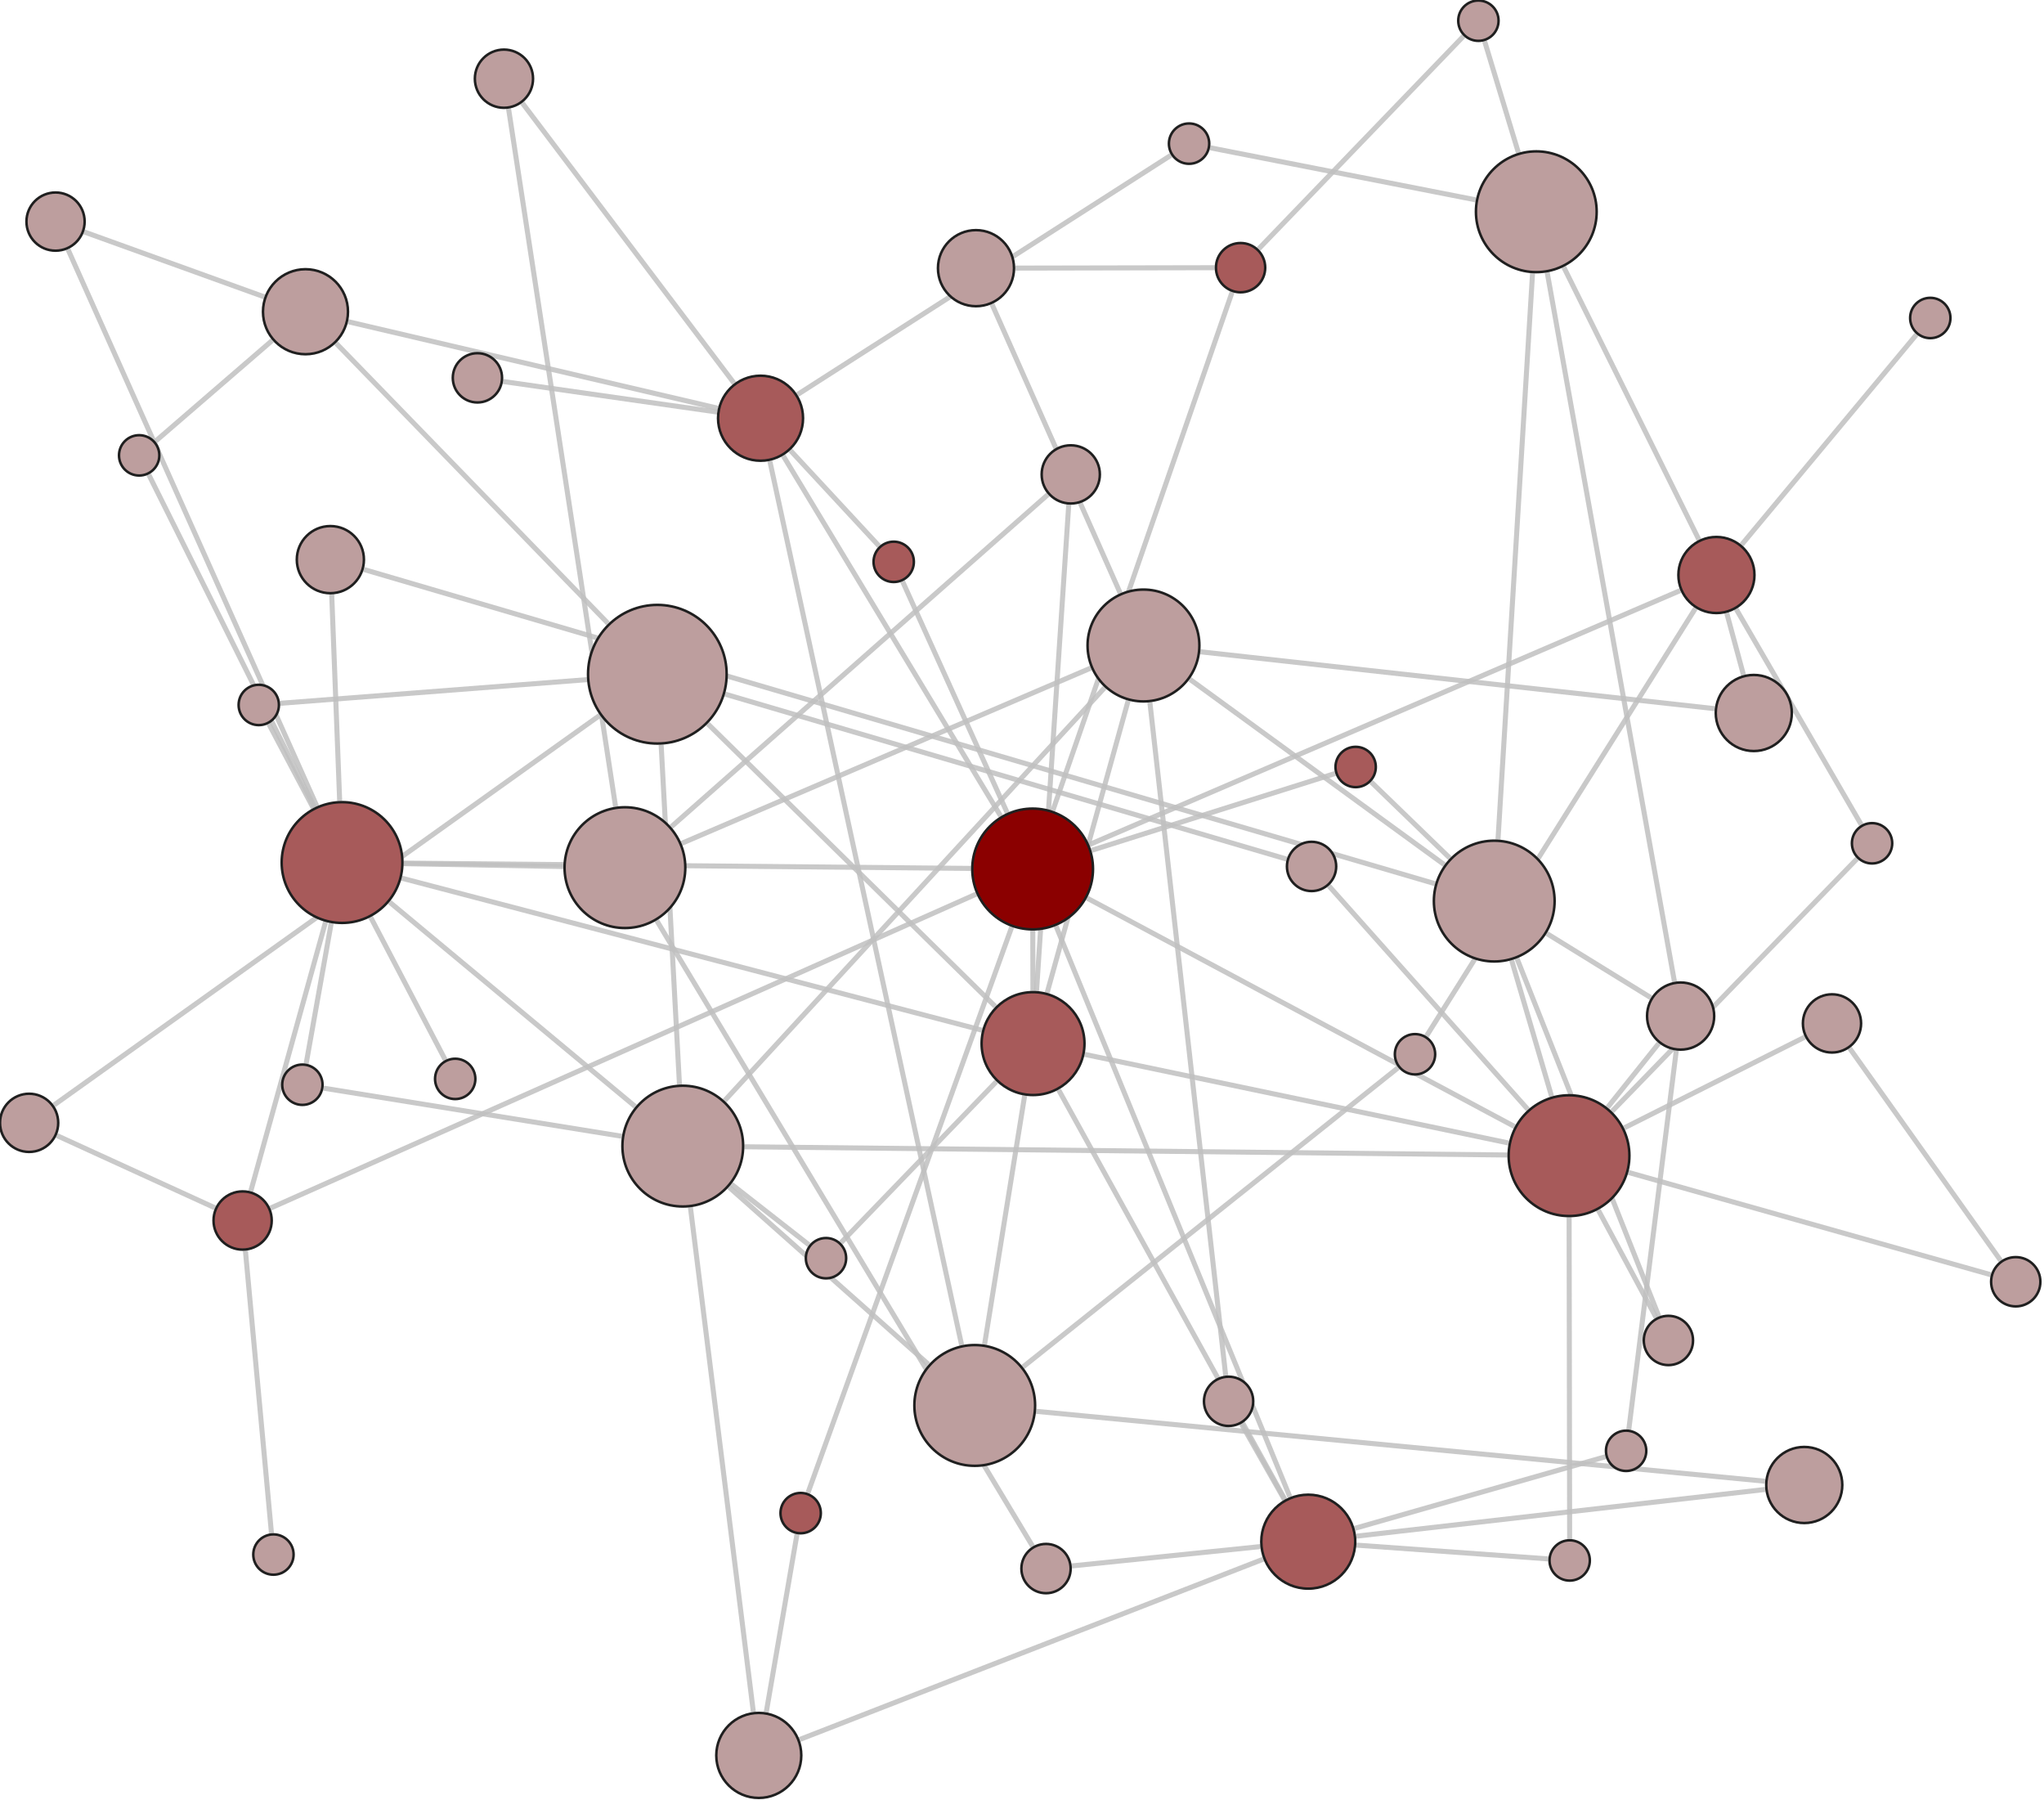 <?xml version="1.0" encoding="UTF-8"?>
<!DOCTYPE svg PUBLIC "-//W3C//DTD SVG 1.1//EN"
    "http://www.w3.org/Graphics/SVG/1.1/DTD/svg11.dtd" >
<svg contentScriptType="text/ecmascript" width="811.0"
     xmlns:xlink="http://www.w3.org/1999/xlink" zoomAndPan="magnify"
     contentStyleType="text/css"
     viewBox="-411 -345 811 714" height="714.0"
     preserveAspectRatio="xMidYMid meet" xmlns="http://www.w3.org/2000/svg"
     version="1.1">
    <g id="edges">
        <path fill="none" stroke-width="2.0"
              d="M -1.224,24.157 L -1.168,48.049" class="id_1 id_0"
              stroke-opacity="0.847" stroke="#bfbfbf"/>
        <path fill="none" stroke-width="2.0"
              d="M -251.628,3.338 L -21.345,63.66"
              class="id_2 id_0" stroke-opacity="0.847" stroke="#bfbfbf"/>
        <path fill="none" stroke-width="2.0"
              d="M -250.831,-2.63 L -25.736,-0.526"
              class="id_2 id_1" stroke-opacity="0.847" stroke="#bfbfbf"/>
        <path fill="none" stroke-width="2.0"
              d="M 187.606,108.409 L 19.348,73.237"
              class="id_3 id_0" stroke-opacity="0.847" stroke="#bfbfbf"/>
        <path fill="none" stroke-width="2.0"
              d="M 189.974,101.889 L 20.287,11.226"
              class="id_3 id_1" stroke-opacity="0.847" stroke="#bfbfbf"/>
        <path fill="none" stroke-width="2.0"
              d="M -158.889,93.984 L -256.486,12.783"
              class="id_4 id_2" stroke-opacity="0.847" stroke="#bfbfbf"/>
        <path fill="none" stroke-width="2.0"
              d="M -115.638,109.888 L 187.09,113.15"
              class="id_4 id_3" stroke-opacity="0.847" stroke="#bfbfbf"/>
        <path fill="none" stroke-width="2.0"
              d="M 36.631,-67.099 L 4.472,48.81" class="id_5 id_0"
              stroke-opacity="0.847" stroke="#bfbfbf"/>
        <path fill="none" stroke-width="2.0"
              d="M 27.334,-72.267 L -123.529,91.632"
              class="id_5 id_4" stroke-opacity="0.847" stroke="#bfbfbf"/>
        <path fill="none" stroke-width="2.0"
              d="M 162.108,-1.968 L 61.028,-75.6"
              class="id_6 id_5" stroke-opacity="0.847" stroke="#bfbfbf"/>
        <path fill="none" stroke-width="2.0"
              d="M 188.768,35.894 L 204.65,89.95"
              class="id_6 id_3" stroke-opacity="0.847" stroke="#bfbfbf"/>
        <path fill="none" stroke-width="2.0"
              d="M -42.54,196.256 L -121.806,125.863"
              class="id_7 id_4" stroke-opacity="0.847" stroke="#bfbfbf"/>
        <path fill="none" stroke-width="2.0"
              d="M -20.363,188.352 L -4.446,89.601"
              class="id_7 id_0" stroke-opacity="0.847" stroke="#bfbfbf"/>
        <path fill="none" stroke-width="2.0"
              d="M 100.821,248.824 L 7.992,22.33" class="id_8 id_1"
              stroke-opacity="0.847" stroke="#bfbfbf"/>
        <path fill="none" stroke-width="2.0"
              d="M 98.822,249.782 L 8.996,87.258" class="id_8 id_0"
              stroke-opacity="0.847" stroke="#bfbfbf"/>
        <path fill="none" stroke-width="2.0"
              d="M -140.565,-10.459 L 21.845,-80.024"
              class="id_9 id_5" stroke-opacity="0.847" stroke="#bfbfbf"/>
        <path fill="none" stroke-width="2.0"
              d="M -187.494,-1.273 L -250.834,-2.417"
              class="id_9 id_2" stroke-opacity="0.847" stroke="#bfbfbf"/>
        <path fill="none" stroke-width="2.0"
              d="M 244.06,50.785 L 202.688,25.269"
              class="id_10 id_6" stroke-opacity="0.847" stroke="#bfbfbf"/>
        <path fill="none" stroke-width="2.0"
              d="M 247.191,68.831 L 226.815,94.314"
              class="id_10 id_3" stroke-opacity="0.847" stroke="#bfbfbf"/>
        <path fill="none" stroke-width="2.0"
              d="M 197.07,-236.594 L 183.364,-11.978"
              class="id_11 id_6" stroke-opacity="0.847" stroke="#bfbfbf"/>
        <path fill="none" stroke-width="2.0"
              d="M 202.879,-236.933 L 253.38,44.438"
              class="id_11 id_10" stroke-opacity="0.847" stroke="#bfbfbf"/>
        <path fill="none" stroke-width="2.0"
              d="M 211.79,265.482 L 211.583,137.868"
              class="id_12 id_3" stroke-opacity="0.847" stroke="#bfbfbf"/>
        <path fill="none" stroke-width="2.0"
              d="M 203.325,273.373 L 127.166,267.902"
              class="id_12 id_8" stroke-opacity="0.847" stroke="#bfbfbf"/>
        <path fill="none" stroke-width="2.0"
              d="M 263.099,-130.882 L 209.425,-239.095"
              class="id_13 id_11" stroke-opacity="0.847" stroke="#bfbfbf"/>
        <path fill="none" stroke-width="2.0"
              d="M 255.703,-110.758 L 21.185,-9.955"
              class="id_13 id_1" stroke-opacity="0.847" stroke="#bfbfbf"/>
        <path fill="none" stroke-width="2.0"
              d="M -105.557,-162.133 L -29.441,188.596"
              class="id_14 id_7" stroke-opacity="0.847" stroke="#bfbfbf"/>
        <path fill="none" stroke-width="2.0"
              d="M -100.264,-164.237 L -13.922,-21.232"
              class="id_14 id_1" stroke-opacity="0.847" stroke="#bfbfbf"/>
        <path fill="none" stroke-width="2.0"
              d="M -289.531,76.911 L -279.584,21.215"
              class="id_15 id_2" stroke-opacity="0.847" stroke="#bfbfbf"/>
        <path fill="none" stroke-width="2.0"
              d="M -282.634,86.632 L -164.233,105.73"
              class="id_15 id_4" stroke-opacity="0.847" stroke="#bfbfbf"/>
        <path fill="none" stroke-width="2.0"
              d="M -130.217,-57.929 L -16.031,54.302"
              class="id_16 id_0" stroke-opacity="0.847" stroke="#bfbfbf"/>
        <path fill="none" stroke-width="2.0"
              d="M -148.678,-49.597 L -141.408,85.206"
              class="id_16 id_4" stroke-opacity="0.847" stroke="#bfbfbf"/>
        <path fill="none" stroke-width="2.0"
              d="M 327.513,-17.847 L 277.852,-103.429"
              class="id_17 id_13" stroke-opacity="0.847" stroke="#bfbfbf"/>
        <path fill="none" stroke-width="2.0"
              d="M 325.86,-4.395 L 228.573,95.863"
              class="id_17 id_3" stroke-opacity="0.847" stroke="#bfbfbf"/>
        <path fill="none" stroke-width="2.0"
              d="M 75.322,200.654 L 45.234,-66.416"
              class="id_18 id_5" stroke-opacity="0.847" stroke="#bfbfbf"/>
        <path fill="none" stroke-width="2.0"
              d="M 81.544,219.796 L 98.63,249.889"
              class="id_18 id_8" stroke-opacity="0.847" stroke="#bfbfbf"/>
        <path fill="none" stroke-width="2.0"
              d="M -266.661,-119.12 L 158.408,5.549"
              class="id_19 id_6" stroke-opacity="0.847" stroke="#bfbfbf"/>
        <path fill="none" stroke-width="2.0"
              d="M -279.388,-109.201 L -276.228,-27.295"
              class="id_19 id_2" stroke-opacity="0.847" stroke="#bfbfbf"/>
        <path fill="none" stroke-width="2.0"
              d="M -203.782,-304.177 L -119.709,-192.953"
              class="id_20 id_14" stroke-opacity="0.847" stroke="#bfbfbf"/>
        <path fill="none" stroke-width="2.0"
              d="M -209.219,-301.88 L -166.751,-25.003"
              class="id_20 id_9" stroke-opacity="0.847" stroke="#bfbfbf"/>
        <path fill="none" stroke-width="2.0"
              d="M -62.182,-128.366 L -97.431,-166.371"
              class="id_21 id_14" stroke-opacity="0.847" stroke="#bfbfbf"/>
        <path fill="none" stroke-width="2.0"
              d="M -52.898,-114.39 L -11.362,-22.578"
              class="id_21 id_1" stroke-opacity="0.847" stroke="#bfbfbf"/>
        <path fill="none" stroke-width="2.0"
              d="M 280.777,-77.225 L 274.103,-101.866"
              class="id_22 id_13" stroke-opacity="0.847" stroke="#bfbfbf"/>
        <path fill="none" stroke-width="2.0"
              d="M 269.357,-63.89 L 65.24,-86.462"
              class="id_22 id_5" stroke-opacity="0.847" stroke="#bfbfbf"/>
        <path fill="none" stroke-width="2.0"
              d="M 13.048,-144.798 L 0.264,48.095"
              class="id_26 id_0" stroke-opacity="0.847" stroke="#bfbfbf"/>
        <path fill="none" stroke-width="2.0"
              d="M 4.81,-148.85 L -144.702,-17.005"
              class="id_26 id_9" stroke-opacity="0.847" stroke="#bfbfbf"/>
        <path fill="none" stroke-width="2.0"
              d="M -277.697,-208.892 L -169.691,-97.646"
              class="id_27 id_16" stroke-opacity="0.847" stroke="#bfbfbf"/>
        <path fill="none" stroke-width="2.0"
              d="M -272.885,-217.394 L -126.146,-183.058"
              class="id_27 id_14" stroke-opacity="0.847" stroke="#bfbfbf"/>
        <path fill="none" stroke-width="2.0"
              d="M -93.754,345.026 L 90.243,273.467"
              class="id_29 id_8" stroke-opacity="0.847" stroke="#bfbfbf"/>
        <path fill="none" stroke-width="2.0"
              d="M -112.086,334.089 L -137.063,133.891"
              class="id_29 id_4" stroke-opacity="0.847" stroke="#bfbfbf"/>
        <path fill="none" stroke-width="2.0"
              d="M -303.726,134.244 L -23.626,9.642"
              class="id_30 id_1" stroke-opacity="0.847" stroke="#bfbfbf"/>
        <path fill="none" stroke-width="2.0"
              d="M -311.507,127.533 L -281.83,20.704"
              class="id_30 id_2" stroke-opacity="0.847" stroke="#bfbfbf"/>
        <path fill="none" stroke-width="2.0"
              d="M -17.432,-224.373 L 33.491,-109.685"
              class="id_33 id_5" stroke-opacity="0.847" stroke="#bfbfbf"/>
        <path fill="none" stroke-width="2.0"
              d="M -90.441,247.208 L -9.57,22.71"
              class="id_37 id_1" stroke-opacity="0.847" stroke="#bfbfbf"/>
        <path fill="none" stroke-width="2.0"
              d="M -94.77,263.581 L -106.979,334.21"
              class="id_37 id_29" stroke-opacity="0.847" stroke="#bfbfbf"/>
        <path fill="none" stroke-width="2.0"
              d="M 289.362,242.561 L 0.088,214.828"
              class="id_39 id_7" stroke-opacity="0.847" stroke="#bfbfbf"/>
        <path fill="none" stroke-width="2.0"
              d="M 289.391,245.818 L 127.091,264.359"
              class="id_39 id_8" stroke-opacity="0.847" stroke="#bfbfbf"/>
        <path fill="none" stroke-width="2.0"
              d="M 235.254,222.062 L 254.102,71.75"
              class="id_44 id_10" stroke-opacity="0.847" stroke="#bfbfbf"/>
        <path fill="none" stroke-width="2.0"
              d="M 226.023,232.831 L 126.478,261.273"
              class="id_44 id_8" stroke-opacity="0.847" stroke="#bfbfbf"/>
        <path fill="none" stroke-width="2.0"
              d="M -349.35,-169.928 L -302.935,-210.003"
              class="id_46 id_27" stroke-opacity="0.847" stroke="#bfbfbf"/>
        <path fill="none" stroke-width="2.0"
              d="M -351.993,-156.766 L -286.193,-24.745"
              class="id_46 id_2" stroke-opacity="0.847" stroke="#bfbfbf"/>
        <path fill="none" stroke-width="2.0"
              d="M 247.194,177.172 L 190.888,35.164"
              class="id_47 id_6" stroke-opacity="0.847" stroke="#bfbfbf"/>
        <path fill="none" stroke-width="2.0"
              d="M 246.113,177.675 L 223.129,134.949"
              class="id_47 id_3" stroke-opacity="0.847" stroke="#bfbfbf"/>
        <path fill="none" stroke-width="2.0"
              d="M 132.995,-34.847 L 164.297,-4.57"
              class="id_48 id_6" stroke-opacity="0.847" stroke="#bfbfbf"/>
        <path fill="none" stroke-width="2.0"
              d="M 118.779,-38.198 L 22.038,-7.659"
              class="id_48 id_1" stroke-opacity="0.847" stroke="#bfbfbf"/>
        <path fill="none" stroke-width="2.0"
              d="M 53.632,-283.442 L -94.618,-188.468"
              class="id_51 id_14" stroke-opacity="0.847" stroke="#bfbfbf"/>
        <path fill="none" stroke-width="2.0"
              d="M 69.13,-286.391 L 174.562,-265.71"
              class="id_51 id_11" stroke-opacity="0.847" stroke="#bfbfbf"/>
        <path fill="none" stroke-width="2.0"
              d="M 116.22,6.359 L 195.281,95.15"
              class="id_56 id_3" stroke-opacity="0.847" stroke="#bfbfbf"/>
        <path fill="none" stroke-width="2.0"
              d="M 99.532,-4.208 L -123.321,-69.666"
              class="id_56 id_16" stroke-opacity="0.847" stroke="#bfbfbf"/>
        <path fill="none" stroke-width="2.0"
              d="M -89.961,148.847 L -120.831,124.694"
              class="id_60 id_4" stroke-opacity="0.847" stroke="#bfbfbf"/>
        <path fill="none" stroke-width="2.0"
              d="M -77.364,147.968 L -15.638,84.004"
              class="id_60 id_0" stroke-opacity="0.847" stroke="#bfbfbf"/>
        <path fill="none" stroke-width="2.0"
              d="M 305.118,66.367 L 233.392,102.428"
              class="id_61 id_3" stroke-opacity="0.847" stroke="#bfbfbf"/>
        <path fill="none" stroke-width="2.0"
              d="M -389.643,93.396 L -172.975,-61.288"
              class="id_62 id_16" stroke-opacity="0.847" stroke="#bfbfbf"/>
        <path fill="none" stroke-width="2.0"
              d="M -388.492,105.405 L -325.685,134.129"
              class="id_62 id_30" stroke-opacity="0.847" stroke="#bfbfbf"/>
        <path fill="none" stroke-width="2.0"
              d="M -377.629,-253.016 L -306.126,-227.239"
              class="id_68 id_27" stroke-opacity="0.847" stroke="#bfbfbf"/>
        <path fill="none" stroke-width="2.0"
              d="M -384.044,-246.105 L -285.266,-25.183"
              class="id_68 id_2" stroke-opacity="0.847" stroke="#bfbfbf"/>
        <path fill="none" stroke-width="2.0"
              d="M 77.866,-229.12 L 6.712,-23.409"
              class="id_69 id_1" stroke-opacity="0.847" stroke="#bfbfbf"/>
        <path fill="none" stroke-width="2.0"
              d="M 70.952,-238.809 L -8.168,-238.653"
              class="id_69 id_33" stroke-opacity="0.847" stroke="#bfbfbf"/>
        <path fill="none" stroke-width="2.0"
              d="M -303.291,263.176 L -313.625,151.134"
              class="id_73 id_30" stroke-opacity="0.847" stroke="#bfbfbf"/>
        <path fill="none" stroke-width="2.0"
              d="M 14.253,276.156 L 89.042,268.483"
              class="id_74 id_8" stroke-opacity="0.847" stroke="#bfbfbf"/>
        <path fill="none" stroke-width="2.0"
              d="M -1.257,268.399 L -150.448,20.13"
              class="id_74 id_9" stroke-opacity="0.847" stroke="#bfbfbf"/>
        <path fill="none" stroke-width="2.0"
              d="M 378.899,160.643 L 235.078,120.055"
              class="id_77 id_3" stroke-opacity="0.847" stroke="#bfbfbf"/>
        <path fill="none" stroke-width="2.0"
              d="M 382.831,155.063 L 322.862,70.771"
              class="id_77 id_61" stroke-opacity="0.847" stroke="#bfbfbf"/>
        <path fill="none" stroke-width="2.0"
              d="M 349.444,-212.332 L 280.001,-128.898"
              class="id_79 id_13" stroke-opacity="0.847" stroke="#bfbfbf"/>
        <path fill="none" stroke-width="2.0"
              d="M -234.329,75.431 L -263.949,18.81"
              class="id_81 id_2" stroke-opacity="0.847" stroke="#bfbfbf"/>
        <path fill="none" stroke-width="2.0"
              d="M 178.049,-328.654 L 191.464,-284.406"
              class="id_83 id_11" stroke-opacity="0.847" stroke="#bfbfbf"/>
        <path fill="none" stroke-width="2.0"
              d="M 169.686,-330.666 L 88.351,-246.227"
              class="id_83 id_69" stroke-opacity="0.847" stroke="#bfbfbf"/>
        <path fill="none" stroke-width="2.0"
              d="M -304.357,-57.855 L -286.713,-24.478"
              class="id_86 id_2" stroke-opacity="0.847" stroke="#bfbfbf"/>
        <path fill="none" stroke-width="2.0"
              d="M -299.854,-66.022 L -178.104,-75.405"
              class="id_86 id_16" stroke-opacity="0.847" stroke="#bfbfbf"/>
        <path fill="none" stroke-width="2.0"
              d="M -211.401,-193.673 L -126.429,-181.553"
              class="id_87 id_14" stroke-opacity="0.847" stroke="#bfbfbf"/>
        <path fill="none" stroke-width="2.0"
              d="M 154.96,65.996 L 261.725,-103.718"
              class="id_93 id_13" stroke-opacity="0.847" stroke="#bfbfbf"/>
        <path fill="none" stroke-width="2.0"
              d="M 143.789,78.49 L -5.135,197.248"
              class="id_93 id_7" stroke-opacity="0.847" stroke="#bfbfbf"/>
    </g>
    <g id="nodes">
        <circle fill-opacity="1.0" fill="#a75a5a" r="20.409" cx="-1.119"
                class="id_0" cy="68.958" stroke="#1f1f1f" stroke-opacity="1.0"
                stroke-width="1.0"/>
        <circle fill-opacity="1.0" fill="#8b0000" r="23.955" cx="-1.282"
                class="id_1" cy="-0.298" stroke="#1f1f1f"
                stroke-opacity="1.0" stroke-width="1.0"/>
        <circle fill-opacity="1.0" fill="#a75a5a" r="23.955" cx="-275.285"
                class="id_2" cy="-2.858" stroke="#1f1f1f"
                stroke-opacity="1.0" stroke-width="1.0"/>
        <circle fill-opacity="1.0" fill="#a75a5a" r="23.955" cx="211.543"
                class="id_3" cy="113.413" stroke="#1f1f1f"
                stroke-opacity="1.0" stroke-width="1.0"/>
        <circle fill-opacity="1.0" fill="#bd9e9e" r="23.955" cx="-140.091"
                class="id_4" cy="109.625" stroke="#1f1f1f"
                stroke-opacity="1.0" stroke-width="1.0"/>
        <circle fill-opacity="1.0" fill="#bd9e9e" r="22.182" cx="42.695"
                class="id_5" cy="-88.955" stroke="#1f1f1f"
                stroke-opacity="1.0" stroke-width="1.0"/>
        <circle fill-opacity="1.0" fill="#bd9e9e" r="23.955" cx="181.874"
                class="id_6" cy="12.431" stroke="#1f1f1f" stroke-opacity="1.0"
                stroke-width="1.0"/>
        <circle fill-opacity="1.0" fill="#bd9e9e" r="23.955" cx="-24.255"
                class="id_7" cy="212.495" stroke="#1f1f1f"
                stroke-opacity="1.0" stroke-width="1.0"/>
        <circle fill-opacity="1.0" fill="#a75a5a" r="18.636" cx="108.078"
                class="id_8" cy="266.531" stroke="#1f1f1f"
                stroke-opacity="1.0" stroke-width="1.0"/>
        <circle fill-opacity="1.0" fill="#bd9e9e" r="23.955" cx="-163.044"
                class="id_9" cy="-0.831" stroke="#1f1f1f"
                stroke-opacity="1.0" stroke-width="1.0"/>
        <circle fill-opacity="1.0" fill="#bd9e9e" r="13.318" cx="255.821"
                class="id_10" cy="58.039" stroke="#1f1f1f"
                stroke-opacity="1.0" stroke-width="1.0"/>
        <circle fill-opacity="1.0" fill="#bd9e9e" r="23.955" cx="198.559"
                class="id_11" cy="-261.003" stroke="#1f1f1f"
                stroke-opacity="1.0" stroke-width="1.0"/>
        <circle fill-opacity="1.0" fill="#bd9e9e" r="8.0" cx="211.803"
                class="id_12" cy="273.982" stroke="#1f1f1f"
                stroke-opacity="1.0" stroke-width="1.0"/>
        <circle fill-opacity="1.0" fill="#a75a5a" r="15.091" cx="270.027"
                class="id_13" cy="-116.914" stroke="#1f1f1f"
                stroke-opacity="1.0" stroke-width="1.0"/>
        <circle fill-opacity="1.0" fill="#a75a5a" r="16.864" cx="-109.239"
                class="id_14" cy="-179.102" stroke="#1f1f1f"
                stroke-opacity="1.0" stroke-width="1.0"/>
        <circle fill-opacity="1.0" fill="#bd9e9e" r="8.0" cx="-291.025"
                class="id_15" cy="85.278" stroke="#1f1f1f"
                stroke-opacity="1.0" stroke-width="1.0"/>
        <circle fill-opacity="1.0" fill="#bd9e9e" r="27.5" cx="-150.186"
                class="id_16" cy="-77.557" stroke="#1f1f1f"
                stroke-opacity="1.0" stroke-width="1.0"/>
        <circle fill-opacity="1.0" fill="#bd9e9e" r="8.0" cx="331.779"
                class="id_17" cy="-10.495" stroke="#1f1f1f"
                stroke-opacity="1.0" stroke-width="1.0"/>
        <circle fill-opacity="1.0" fill="#bd9e9e" r="9.773" cx="76.472"
                class="id_18" cy="210.862" stroke="#1f1f1f"
                stroke-opacity="1.0" stroke-width="1.0"/>
        <circle fill-opacity="1.0" fill="#bd9e9e" r="13.318" cx="-279.921"
                class="id_19" cy="-123.009" stroke="#1f1f1f"
                stroke-opacity="1.0" stroke-width="1.0"/>
        <circle fill-opacity="1.0" fill="#bd9e9e" r="11.545" cx="-211.045"
                class="id_20" cy="-313.786" stroke="#1f1f1f"
                stroke-opacity="1.0" stroke-width="1.0"/>
        <circle fill-opacity="1.0" fill="#a75a5a" r="8.0" cx="-56.402"
                class="id_21" cy="-122.134" stroke="#1f1f1f"
                stroke-opacity="1.0" stroke-width="1.0"/>
        <circle fill-opacity="1.0" fill="#bd9e9e" r="15.091" cx="284.853"
                class="id_22" cy="-62.176" stroke="#1f1f1f"
                stroke-opacity="1.0" stroke-width="1.0"/>
        <circle fill-opacity="1.0" fill="#bd9e9e" r="11.545" cx="13.844"
                class="id_26" cy="-156.817" stroke="#1f1f1f"
                stroke-opacity="1.0" stroke-width="1.0"/>
        <circle fill-opacity="1.0" fill="#bd9e9e" r="16.864" cx="-289.792"
                class="id_27" cy="-221.35" stroke="#1f1f1f"
                stroke-opacity="1.0" stroke-width="1.0"/>
        <circle fill-opacity="1.0" fill="#bd9e9e" r="16.864" cx="-109.936"
                class="id_29" cy="351.32" stroke="#1f1f1f"
                stroke-opacity="1.0" stroke-width="1.0"/>
        <circle fill-opacity="1.0" fill="#a75a5a" r="11.545" cx="-314.731"
                class="id_30" cy="139.139" stroke="#1f1f1f"
                stroke-opacity="1.0" stroke-width="1.0"/>
        <circle fill-opacity="1.0" fill="#bd9e9e" r="15.091" cx="-23.759"
                class="id_33" cy="-238.622" stroke="#1f1f1f"
                stroke-opacity="1.0" stroke-width="1.0"/>
        <circle fill-opacity="1.0" fill="#a75a5a" r="8.0" cx="-93.322"
                class="id_37" cy="255.205" stroke="#1f1f1f"
                stroke-opacity="1.0" stroke-width="1.0"/>
        <circle fill-opacity="1.0" fill="#bd9e9e" r="15.091" cx="304.881"
                class="id_39" cy="244.048" stroke="#1f1f1f"
                stroke-opacity="1.0" stroke-width="1.0"/>
        <circle fill-opacity="1.0" fill="#bd9e9e" r="8.0" cx="234.196"
                class="id_44" cy="230.496" stroke="#1f1f1f"
                stroke-opacity="1.0" stroke-width="1.0"/>
        <circle fill-opacity="1.0" fill="#bd9e9e" r="8.0" cx="-355.784"
                class="id_46" cy="-164.373" stroke="#1f1f1f"
                stroke-opacity="1.0" stroke-width="1.0"/>
        <circle fill-opacity="1.0" fill="#bd9e9e" r="9.773" cx="250.98"
                class="id_47" cy="186.722" stroke="#1f1f1f"
                stroke-opacity="1.0" stroke-width="1.0"/>
        <circle fill-opacity="1.0" fill="#a75a5a" r="8.0" cx="126.885"
                class="id_48" cy="-40.757" stroke="#1f1f1f"
                stroke-opacity="1.0" stroke-width="1.0"/>
        <circle fill-opacity="1.0" fill="#bd9e9e" r="8.0" cx="60.789"
                class="id_51" cy="-288.027" stroke="#1f1f1f"
                stroke-opacity="1.0" stroke-width="1.0"/>
        <circle fill-opacity="1.0" fill="#bd9e9e" r="9.773" cx="109.389"
                class="id_56" cy="-1.313" stroke="#1f1f1f"
                stroke-opacity="1.0" stroke-width="1.0"/>
        <circle fill-opacity="1.0" fill="#bd9e9e" r="8.0" cx="-83.266"
                class="id_60" cy="154.085" stroke="#1f1f1f"
                stroke-opacity="1.0" stroke-width="1.0"/>
        <circle fill-opacity="1.0" fill="#bd9e9e" r="11.545" cx="315.879"
                class="id_61" cy="60.956" stroke="#1f1f1f"
                stroke-opacity="1.0" stroke-width="1.0"/>
        <circle fill-opacity="1.0" fill="#bd9e9e" r="11.545" cx="-399.446"
                class="id_62" cy="100.395" stroke="#1f1f1f"
                stroke-opacity="1.0" stroke-width="1.0"/>
        <circle fill-opacity="1.0" fill="#bd9e9e" r="11.545" cx="-388.96"
                class="id_68" cy="-257.101" stroke="#1f1f1f"
                stroke-opacity="1.0" stroke-width="1.0"/>
        <circle fill-opacity="1.0" fill="#a75a5a" r="9.773" cx="81.225"
                class="id_69" cy="-238.829" stroke="#1f1f1f"
                stroke-opacity="1.0" stroke-width="1.0"/>
        <circle fill-opacity="1.0" fill="#bd9e9e" r="8.0" cx="-302.51"
                class="id_73" cy="271.64" stroke="#1f1f1f"
                stroke-opacity="1.0" stroke-width="1.0"/>
        <circle fill-opacity="1.0" fill="#bd9e9e" r="9.773" cx="4.034"
                class="id_74" cy="277.204" stroke="#1f1f1f"
                stroke-opacity="1.0" stroke-width="1.0"/>
        <circle fill-opacity="1.0" fill="#bd9e9e" r="9.773" cx="388.786"
                class="id_77" cy="163.433" stroke="#1f1f1f"
                stroke-opacity="1.0" stroke-width="1.0"/>
        <circle fill-opacity="1.0" fill="#bd9e9e" r="8.0" cx="354.882"
                class="id_79" cy="-218.866" stroke="#1f1f1f"
                stroke-opacity="1.0" stroke-width="1.0"/>
        <circle fill-opacity="1.0" fill="#bd9e9e" r="8.0" cx="-230.389"
                class="id_81" cy="82.963" stroke="#1f1f1f" stroke-opacity="1.0"
                stroke-width="1.0"/>
        <circle fill-opacity="1.0" fill="#bd9e9e" r="8.0" cx="175.582"
                class="id_83" cy="-336.788" stroke="#1f1f1f"
                stroke-opacity="1.0" stroke-width="1.0"/>
        <circle fill-opacity="1.0" fill="#bd9e9e" r="8.0" cx="-308.329"
                class="id_86" cy="-65.369" stroke="#1f1f1f"
                stroke-opacity="1.0" stroke-width="1.0"/>
        <circle fill-opacity="1.0" fill="#bd9e9e" r="9.773" cx="-221.571"
                class="id_87" cy="-195.124" stroke="#1f1f1f"
                stroke-opacity="1.0" stroke-width="1.0"/>
        <circle fill-opacity="1.0" fill="#bd9e9e" r="8.0" cx="150.434"
                class="id_93" cy="73.191" stroke="#1f1f1f"
                stroke-opacity="1.0" stroke-width="1.0"/>
    </g>
</svg>